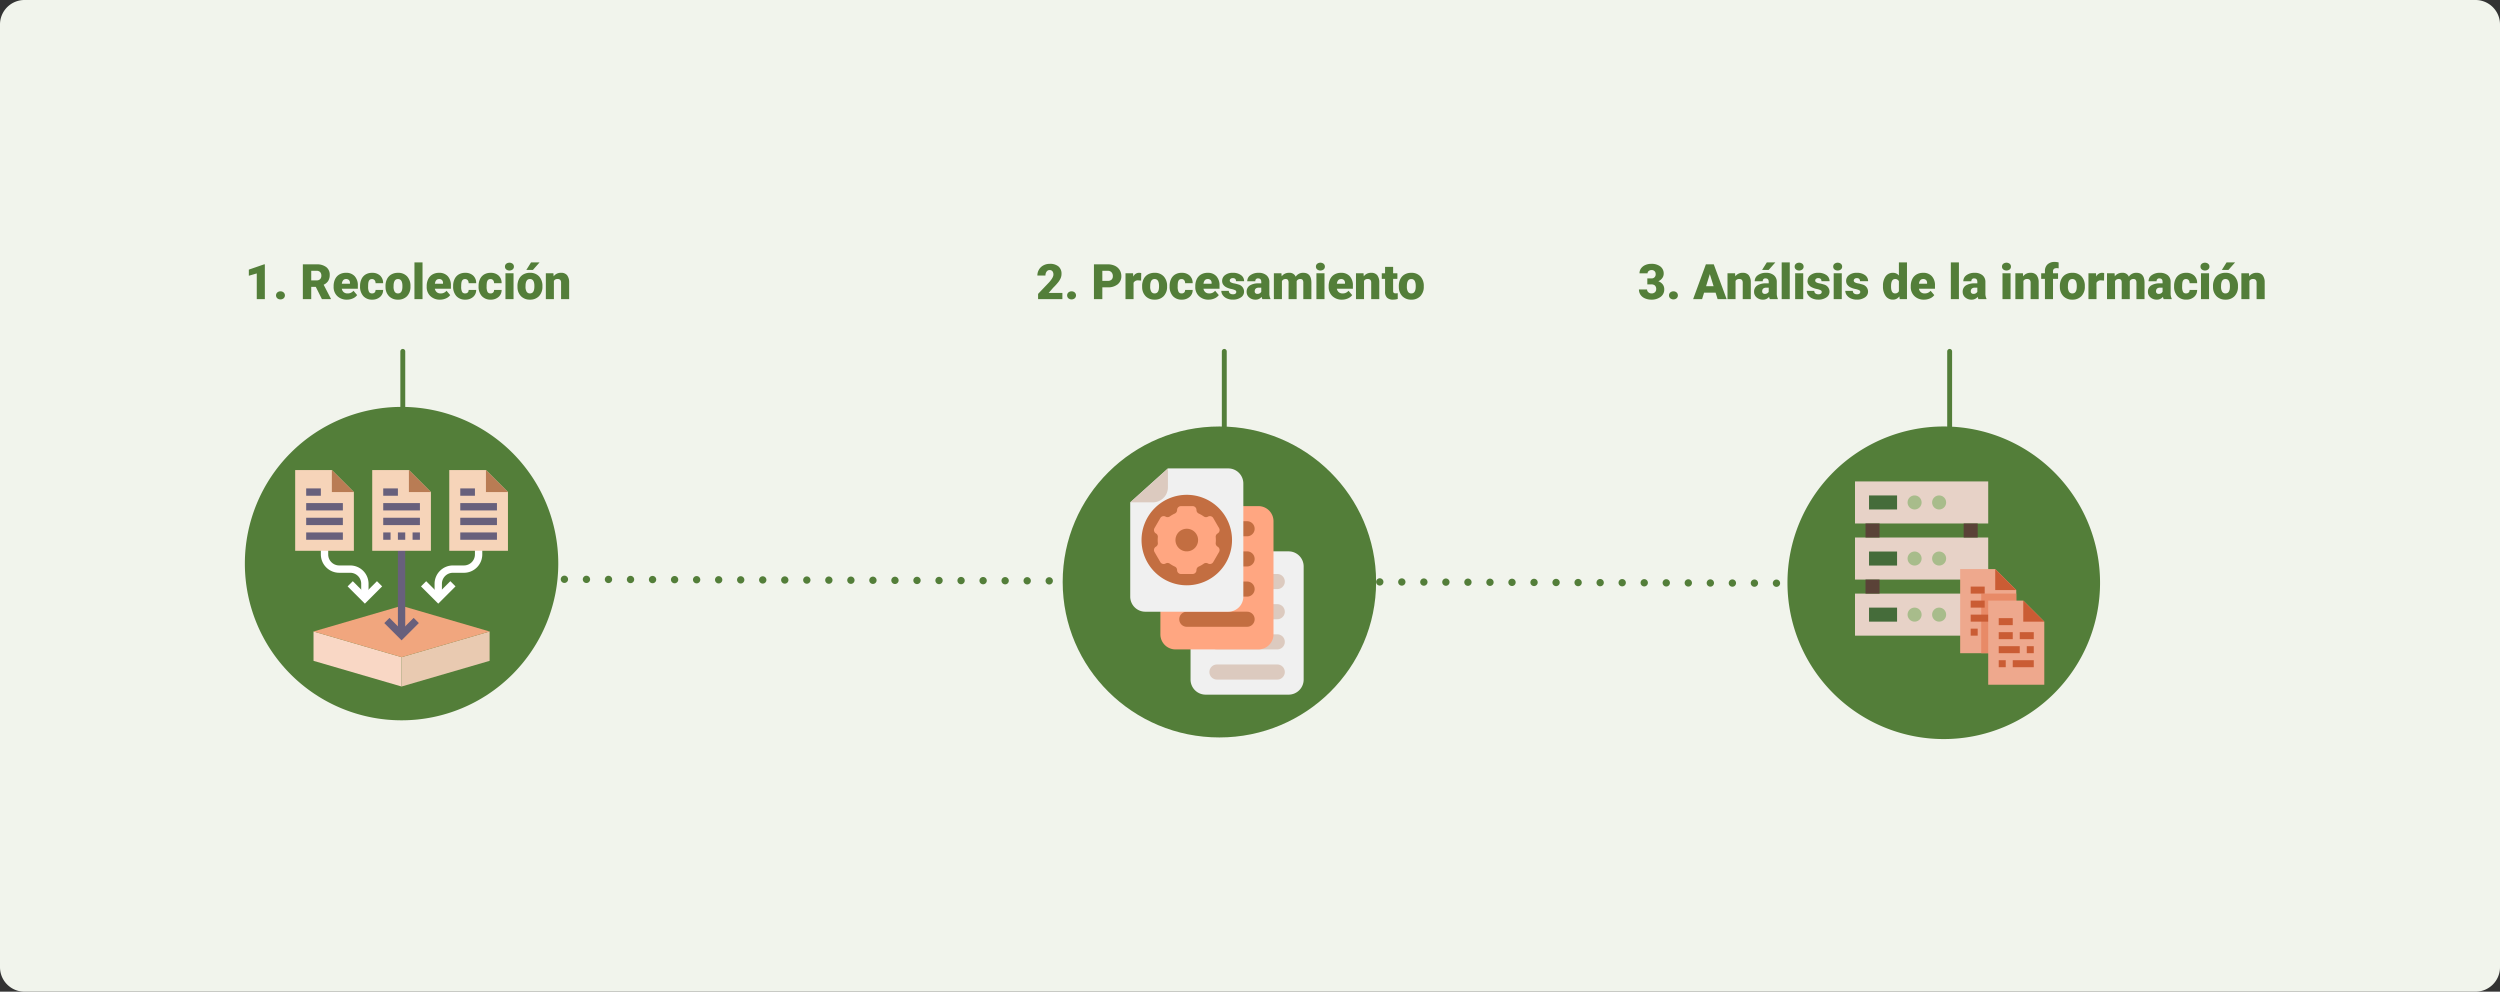 <svg xmlns="http://www.w3.org/2000/svg" xmlns:xlink="http://www.w3.org/1999/xlink" width="1021" height="405" viewBox="0 0 1021 405">
  <rect x="0" y="0" width="1021" height="405" fill="#333333" stroke="none"/>
  <defs>
    <clipPath id="clip-path">
      <rect id="Rectángulo_5298" data-name="Rectángulo 5298" width="86.9" height="88.398" fill="none"/>
    </clipPath>
    <clipPath id="clip-path-2">
      <rect id="Rectángulo_5299" data-name="Rectángulo 5299" width="70.833" height="92.391" fill="none"/>
    </clipPath>
    <clipPath id="clip-path-3">
      <rect id="Rectángulo_5322" data-name="Rectángulo 5322" width="77.306" height="83.033" fill="none"/>
    </clipPath>
  </defs>
  <g id="Grupo_78631" data-name="Grupo 78631" transform="translate(-290 -5895)">
    <path id="Trazado_160499" data-name="Trazado 160499" d="M10,0H1011a10,10,0,0,1,10,10V395a10,10,0,0,1-10,10H10A10,10,0,0,1,0,395V10A10,10,0,0,1,10,0Z" transform="translate(290 5895)" fill="#f1f4ec"/>
    <path id="Trazado_160508" data-name="Trazado 160508" d="M64,0A64,64,0,1,1,0,64,64,64,0,0,1,64,0Z" transform="translate(390 6061.175)" fill="#537e39"/>
    <path id="Trazado_160500" data-name="Trazado 160500" d="M63.83,0A63.83,63.83,0,1,1,0,63.83,63.83,63.83,0,0,1,63.83,0Z" transform="translate(1020 6069.175)" fill="#537e39"/>
    <path id="Trazado_160507" data-name="Trazado 160507" d="M8.164,21h-3.3V10.492l-3.242.947v-2.5l6.24-2.158h.3Zm6.377-3.193a1.874,1.874,0,0,1,1.3.464,1.619,1.619,0,0,1,0,2.373,2.049,2.049,0,0,1-2.6,0,1.618,1.618,0,0,1,0-2.363A1.858,1.858,0,0,1,14.541,17.807Zm14.424-1.836H27.109V21H23.682V6.781h5.6A6.246,6.246,0,0,1,33.232,7.9a3.8,3.8,0,0,1,1.426,3.17,4.616,4.616,0,0,1-.6,2.458,4.263,4.263,0,0,1-1.88,1.58l2.969,5.741V21H31.475Zm-1.855-2.637h2.168a1.946,1.946,0,0,0,1.47-.514,1.987,1.987,0,0,0,.493-1.434,2.01,2.01,0,0,0-.5-1.444,1.928,1.928,0,0,0-1.465-.524H27.109ZM41.689,21.2a5.432,5.432,0,0,1-3.936-1.45,5.008,5.008,0,0,1-1.5-3.774V15.7a6.489,6.489,0,0,1,.6-2.861A4.395,4.395,0,0,1,38.6,10.917a5.292,5.292,0,0,1,2.734-.679,4.574,4.574,0,0,1,3.516,1.382,5.43,5.43,0,0,1,1.289,3.853v1.279H39.6a2.372,2.372,0,0,0,.771,1.4,2.3,2.3,0,0,0,1.543.508,2.958,2.958,0,0,0,2.441-1.094l1.5,1.777a4.2,4.2,0,0,1-1.743,1.353A5.891,5.891,0,0,1,41.689,21.2Zm-.371-8.418q-1.445,0-1.719,1.914h3.32v-.254a1.63,1.63,0,0,0-.4-1.226A1.593,1.593,0,0,0,41.318,12.777Zm10.615,5.879a1.464,1.464,0,0,0,1.074-.376,1.379,1.379,0,0,0,.371-1.05h3.086a3.653,3.653,0,0,1-1.245,2.852A4.631,4.631,0,0,1,52.012,21.2a4.689,4.689,0,0,1-3.633-1.445,5.7,5.7,0,0,1-1.328-4v-.137a6.436,6.436,0,0,1,.591-2.827,4.3,4.3,0,0,1,1.7-1.885,5.081,5.081,0,0,1,2.637-.659,4.573,4.573,0,0,1,3.271,1.143,4.053,4.053,0,0,1,1.211,3.1H53.379a1.807,1.807,0,0,0-.4-1.26,1.382,1.382,0,0,0-1.074-.439q-1.279,0-1.494,1.631a11.507,11.507,0,0,0-.068,1.426,4.52,4.52,0,0,0,.381,2.207A1.319,1.319,0,0,0,51.934,18.656Zm5.508-3.037a6.236,6.236,0,0,1,.615-2.817,4.4,4.4,0,0,1,1.768-1.9,5.323,5.323,0,0,1,2.705-.664,4.858,4.858,0,0,1,3.74,1.47,5.64,5.64,0,0,1,1.367,4v.117a5.472,5.472,0,0,1-1.372,3.921,4.871,4.871,0,0,1-3.716,1.45,4.927,4.927,0,0,1-3.623-1.353,5.29,5.29,0,0,1-1.475-3.667Zm3.291.205a3.932,3.932,0,0,0,.459,2.148,1.529,1.529,0,0,0,1.357.684q1.758,0,1.8-2.705v-.332q0-2.842-1.816-2.842-1.65,0-1.787,2.451ZM72.559,21h-3.3V6h3.3Zm7.139.2a5.432,5.432,0,0,1-3.936-1.45,5.008,5.008,0,0,1-1.5-3.774V15.7a6.489,6.489,0,0,1,.6-2.861,4.395,4.395,0,0,1,1.753-1.919,5.292,5.292,0,0,1,2.734-.679,4.574,4.574,0,0,1,3.516,1.382,5.43,5.43,0,0,1,1.289,3.853v1.279H77.607a2.372,2.372,0,0,0,.771,1.4,2.3,2.3,0,0,0,1.543.508,2.958,2.958,0,0,0,2.441-1.094l1.5,1.777a4.2,4.2,0,0,1-1.743,1.353A5.891,5.891,0,0,1,79.7,21.2Zm-.371-8.418q-1.445,0-1.719,1.914h3.32v-.254a1.63,1.63,0,0,0-.4-1.226A1.593,1.593,0,0,0,79.326,12.777Zm10.615,5.879a1.464,1.464,0,0,0,1.074-.376,1.379,1.379,0,0,0,.371-1.05h3.086a3.653,3.653,0,0,1-1.245,2.852A4.631,4.631,0,0,1,90.02,21.2a4.689,4.689,0,0,1-3.633-1.445,5.7,5.7,0,0,1-1.328-4v-.137a6.436,6.436,0,0,1,.591-2.827,4.3,4.3,0,0,1,1.7-1.885,5.081,5.081,0,0,1,2.637-.659,4.573,4.573,0,0,1,3.271,1.143,4.053,4.053,0,0,1,1.211,3.1H91.387a1.806,1.806,0,0,0-.4-1.26,1.382,1.382,0,0,0-1.074-.439q-1.279,0-1.494,1.631a11.508,11.508,0,0,0-.068,1.426,4.52,4.52,0,0,0,.381,2.207A1.319,1.319,0,0,0,89.941,18.656Zm10.391,0a1.464,1.464,0,0,0,1.074-.376,1.379,1.379,0,0,0,.371-1.05h3.086a3.653,3.653,0,0,1-1.245,2.852A4.631,4.631,0,0,1,100.41,21.2a4.689,4.689,0,0,1-3.633-1.445,5.7,5.7,0,0,1-1.328-4v-.137a6.436,6.436,0,0,1,.591-2.827,4.3,4.3,0,0,1,1.7-1.885,5.081,5.081,0,0,1,2.637-.659,4.573,4.573,0,0,1,3.271,1.143,4.053,4.053,0,0,1,1.211,3.1h-3.086a1.806,1.806,0,0,0-.4-1.26,1.382,1.382,0,0,0-1.074-.439q-1.279,0-1.494,1.631a11.508,11.508,0,0,0-.068,1.426,4.52,4.52,0,0,0,.381,2.207A1.319,1.319,0,0,0,100.332,18.656ZM109.727,21h-3.3V10.434h3.3Zm-3.5-13.291a1.469,1.469,0,0,1,.508-1.152,2.159,2.159,0,0,1,2.637,0,1.469,1.469,0,0,1,.508,1.152,1.469,1.469,0,0,1-.508,1.152,2.159,2.159,0,0,1-2.637,0A1.469,1.469,0,0,1,106.23,7.709Zm5.107,7.91a6.236,6.236,0,0,1,.615-2.817,4.4,4.4,0,0,1,1.768-1.9,5.323,5.323,0,0,1,2.705-.664,4.858,4.858,0,0,1,3.74,1.47,5.64,5.64,0,0,1,1.367,4v.117a5.472,5.472,0,0,1-1.372,3.921,4.871,4.871,0,0,1-3.716,1.45,4.927,4.927,0,0,1-3.623-1.353,5.29,5.29,0,0,1-1.475-3.667Zm3.291.205a3.932,3.932,0,0,0,.459,2.148,1.529,1.529,0,0,0,1.357.684q1.758,0,1.8-2.705v-.332q0-2.842-1.816-2.842-1.65,0-1.787,2.451ZM116.875,6h3.477l-2.715,3.066-2.686,0Zm9.131,4.434.107,1.24a3.583,3.583,0,0,1,3.018-1.436,3.015,3.015,0,0,1,2.466.986,4.7,4.7,0,0,1,.845,2.969V21h-3.3V14.33a1.783,1.783,0,0,0-.322-1.177,1.491,1.491,0,0,0-1.172-.376,1.569,1.569,0,0,0-1.436.762V21H122.92V10.434Z" transform="translate(390 5996.175)" fill="#537e39"/>
    <path id="Trazado_160505" data-name="Trazado 160505" d="M3.877,12.514H5.43a1.614,1.614,0,0,0,1.846-1.807A1.562,1.562,0,0,0,6.836,9.56,1.666,1.666,0,0,0,5.6,9.115,1.784,1.784,0,0,0,4.458,9.5a1.162,1.162,0,0,0-.483.947H.684a3.369,3.369,0,0,1,.625-2A4.127,4.127,0,0,1,3.042,7.069a5.926,5.926,0,0,1,2.437-.493A5.823,5.823,0,0,1,9.209,7.66a3.6,3.6,0,0,1,1.357,2.979A3,3,0,0,1,10,12.372,4,4,0,0,1,8.369,13.7a3.823,3.823,0,0,1,1.777,1.245,3.279,3.279,0,0,1,.645,2.065,3.669,3.669,0,0,1-1.465,3.047A6.08,6.08,0,0,1,5.479,21.2a6.306,6.306,0,0,1-2.593-.532,4.062,4.062,0,0,1-1.812-1.475,3.834,3.834,0,0,1-.615-2.144H3.77A1.482,1.482,0,0,0,4.3,18.178a1.862,1.862,0,0,0,1.3.479,1.95,1.95,0,0,0,1.387-.483A1.616,1.616,0,0,0,7.5,16.938a1.889,1.889,0,0,0-.537-1.523,2.245,2.245,0,0,0-1.484-.449h-1.6Zm10.664,5.293a1.874,1.874,0,0,1,1.3.464,1.619,1.619,0,0,1,0,2.373,2.049,2.049,0,0,1-2.6,0,1.618,1.618,0,0,1,0-2.363A1.858,1.858,0,0,1,14.541,17.807Zm17.217.537h-4.7L26.24,21H22.578L27.793,6.781h3.223L36.27,21H32.588ZM27.881,15.7h3.057L29.4,10.766Zm11.826-5.264.107,1.24a3.583,3.583,0,0,1,3.018-1.436,3.015,3.015,0,0,1,2.466.986,4.7,4.7,0,0,1,.845,2.969V21h-3.3V14.33a1.783,1.783,0,0,0-.322-1.177,1.491,1.491,0,0,0-1.172-.376,1.569,1.569,0,0,0-1.436.762V21H36.621V10.434ZM53.916,21a3.716,3.716,0,0,1-.312-.947A3.06,3.06,0,0,1,51.064,21.2a3.749,3.749,0,0,1-2.539-.9,2.875,2.875,0,0,1-1.045-2.271,2.955,2.955,0,0,1,1.27-2.6,6.468,6.468,0,0,1,3.691-.879h1.016v-.559q0-1.462-1.26-1.462a1.03,1.03,0,0,0-1.172,1.158H47.734a2.95,2.95,0,0,1,1.3-2.487,5.479,5.479,0,0,1,3.325-.956,4.8,4.8,0,0,1,3.193.986,3.429,3.429,0,0,1,1.2,2.705v4.678a4.79,4.79,0,0,0,.449,2.227V21Zm-2.061-2.148a1.836,1.836,0,0,0,1.021-.264,1.653,1.653,0,0,0,.581-.6V16.3H52.5q-1.719,0-1.719,1.543a.942.942,0,0,0,.3.728A1.1,1.1,0,0,0,51.855,18.852ZM52.676,6h3.477L53.438,9.066l-2.686,0Zm9.375,15h-3.3V6h3.3Zm5.5,0h-3.3V10.434h3.3Zm-3.5-13.291a1.469,1.469,0,0,1,.508-1.152,2.159,2.159,0,0,1,2.637,0,1.469,1.469,0,0,1,.508,1.152A1.469,1.469,0,0,1,67.2,8.861a2.159,2.159,0,0,1-2.637,0A1.469,1.469,0,0,1,64.053,7.709ZM75.107,18.031a.76.76,0,0,0-.439-.674A6.684,6.684,0,0,0,73,16.83a7.615,7.615,0,0,1-2.031-.718,3.4,3.4,0,0,1-1.221-1.079,2.577,2.577,0,0,1-.42-1.455,2.92,2.92,0,0,1,1.2-2.4,4.948,4.948,0,0,1,3.145-.942,5.482,5.482,0,0,1,3.359.947,2.962,2.962,0,0,1,1.27,2.49H75q0-1.27-1.338-1.27a1.326,1.326,0,0,0-.869.288.892.892,0,0,0-.352.718.819.819,0,0,0,.43.713,4.06,4.06,0,0,0,1.372.449,11.857,11.857,0,0,1,1.655.42,3.007,3.007,0,0,1,2.383,2.939A2.767,2.767,0,0,1,77,20.287a5.631,5.631,0,0,1-3.325.908,5.747,5.747,0,0,1-2.422-.488,4.05,4.05,0,0,1-1.66-1.328,3.007,3.007,0,0,1-.6-1.768H72.07a1.272,1.272,0,0,0,.488,1.069,2.009,2.009,0,0,0,1.2.337,1.58,1.58,0,0,0,1.011-.273A.875.875,0,0,0,75.107,18.031ZM83.291,21h-3.3V10.434h3.3Zm-3.5-13.291A1.469,1.469,0,0,1,80.3,6.557a2.159,2.159,0,0,1,2.637,0,1.469,1.469,0,0,1,.508,1.152,1.469,1.469,0,0,1-.508,1.152,2.159,2.159,0,0,1-2.637,0A1.469,1.469,0,0,1,79.795,7.709ZM90.85,18.031a.76.76,0,0,0-.439-.674,6.684,6.684,0,0,0-1.67-.527,7.615,7.615,0,0,1-2.031-.718,3.4,3.4,0,0,1-1.221-1.079,2.577,2.577,0,0,1-.42-1.455,2.92,2.92,0,0,1,1.2-2.4,4.948,4.948,0,0,1,3.145-.942,5.482,5.482,0,0,1,3.359.947,2.962,2.962,0,0,1,1.27,2.49h-3.3q0-1.27-1.338-1.27a1.326,1.326,0,0,0-.869.288.892.892,0,0,0-.352.718.819.819,0,0,0,.43.713,4.06,4.06,0,0,0,1.372.449,11.857,11.857,0,0,1,1.655.42,3.007,3.007,0,0,1,2.383,2.939,2.767,2.767,0,0,1-1.284,2.354,5.631,5.631,0,0,1-3.325.908,5.747,5.747,0,0,1-2.422-.488,4.05,4.05,0,0,1-1.66-1.328,3.007,3.007,0,0,1-.6-1.768h3.076a1.272,1.272,0,0,0,.488,1.069,2.009,2.009,0,0,0,1.2.337,1.58,1.58,0,0,0,1.011-.273A.875.875,0,0,0,90.85,18.031Zm9.277-2.393a6.455,6.455,0,0,1,1.084-3.955,3.568,3.568,0,0,1,3.027-1.445,3.035,3.035,0,0,1,2.383,1.113V6h3.3V21h-2.959l-.166-1.133a3.116,3.116,0,0,1-2.578,1.328,3.562,3.562,0,0,1-2.988-1.445A6.659,6.659,0,0,1,100.127,15.639Zm3.291.205q0,2.813,1.641,2.813a1.62,1.62,0,0,0,1.563-.918V13.715a1.576,1.576,0,0,0-1.543-.937q-1.523,0-1.65,2.461ZM116.9,21.2a5.432,5.432,0,0,1-3.936-1.45,5.008,5.008,0,0,1-1.5-3.774V15.7a6.489,6.489,0,0,1,.6-2.861,4.395,4.395,0,0,1,1.753-1.919,5.292,5.292,0,0,1,2.734-.679,4.574,4.574,0,0,1,3.516,1.382,5.43,5.43,0,0,1,1.289,3.853v1.279h-6.543a2.372,2.372,0,0,0,.771,1.4,2.3,2.3,0,0,0,1.543.508,2.958,2.958,0,0,0,2.441-1.094l1.5,1.777a4.2,4.2,0,0,1-1.743,1.353A5.891,5.891,0,0,1,116.9,21.2Zm-.371-8.418q-1.445,0-1.719,1.914h3.32v-.254a1.63,1.63,0,0,0-.4-1.226A1.593,1.593,0,0,0,116.533,12.777ZM131.133,21h-3.3V6h3.3Zm7.979,0a3.716,3.716,0,0,1-.312-.947A3.06,3.06,0,0,1,136.26,21.2a3.749,3.749,0,0,1-2.539-.9,2.875,2.875,0,0,1-1.045-2.271,2.955,2.955,0,0,1,1.27-2.6,6.468,6.468,0,0,1,3.691-.879h1.016v-.559q0-1.462-1.26-1.462a1.03,1.03,0,0,0-1.172,1.158H132.93a2.95,2.95,0,0,1,1.3-2.487,5.479,5.479,0,0,1,3.325-.956,4.8,4.8,0,0,1,3.193.986,3.429,3.429,0,0,1,1.2,2.705v4.678a4.79,4.79,0,0,0,.449,2.227V21Zm-2.061-2.148a1.836,1.836,0,0,0,1.021-.264,1.653,1.653,0,0,0,.581-.6V16.3H137.7q-1.719,0-1.719,1.543a.942.942,0,0,0,.3.728A1.1,1.1,0,0,0,137.051,18.852ZM152.227,21h-3.3V10.434h3.3Zm-3.5-13.291a1.469,1.469,0,0,1,.508-1.152,2.159,2.159,0,0,1,2.637,0,1.469,1.469,0,0,1,.508,1.152,1.469,1.469,0,0,1-.508,1.152,2.159,2.159,0,0,1-2.637,0A1.469,1.469,0,0,1,148.73,7.709Zm8.545,2.725.107,1.24a3.583,3.583,0,0,1,3.018-1.436,3.015,3.015,0,0,1,2.466.986,4.7,4.7,0,0,1,.845,2.969V21h-3.3V14.33a1.783,1.783,0,0,0-.322-1.177,1.491,1.491,0,0,0-1.172-.376,1.569,1.569,0,0,0-1.436.762V21h-3.291V10.434ZM166.26,21V12.719h-1.533V10.434h1.533v-.84a3.651,3.651,0,0,1,1.064-2.8,4.206,4.206,0,0,1,2.988-1A6.544,6.544,0,0,1,171.855,6l.01,2.422a3.007,3.007,0,0,0-.811-.088q-1.494,0-1.494,1.289v.811h2.061v2.285h-2.061V21Zm6.1-5.381a6.236,6.236,0,0,1,.615-2.817,4.4,4.4,0,0,1,1.768-1.9,5.323,5.323,0,0,1,2.705-.664,4.858,4.858,0,0,1,3.74,1.47,5.64,5.64,0,0,1,1.367,4v.117a5.472,5.472,0,0,1-1.372,3.921,4.871,4.871,0,0,1-3.716,1.45,4.927,4.927,0,0,1-3.623-1.353,5.29,5.29,0,0,1-1.475-3.667Zm3.291.205a3.932,3.932,0,0,0,.459,2.148,1.529,1.529,0,0,0,1.357.684q1.758,0,1.8-2.705v-.332q0-2.842-1.816-2.842-1.65,0-1.787,2.451ZM190.4,13.412l-1.084-.078a1.947,1.947,0,0,0-1.992.977V21h-3.291V10.434h3.086l.107,1.357a2.548,2.548,0,0,1,2.314-1.553,3.209,3.209,0,0,1,.918.117Zm4.3-2.979.107,1.24a3.633,3.633,0,0,1,3.018-1.436,2.675,2.675,0,0,1,2.705,1.592,3.516,3.516,0,0,1,3.105-1.592q3.213,0,3.3,3.887V21h-3.3V14.33a2.014,2.014,0,0,0-.273-1.182,1.164,1.164,0,0,0-1-.371,1.559,1.559,0,0,0-1.455.869l.01.137V21h-3.3V14.35a2.117,2.117,0,0,0-.264-1.2,1.161,1.161,0,0,0-1.006-.371,1.578,1.578,0,0,0-1.445.869V21h-3.291V10.434ZM214.766,21a3.716,3.716,0,0,1-.312-.947,3.06,3.06,0,0,1-2.539,1.143,3.749,3.749,0,0,1-2.539-.9,2.875,2.875,0,0,1-1.045-2.271,2.955,2.955,0,0,1,1.27-2.6,6.468,6.468,0,0,1,3.691-.879h1.016v-.559q0-1.462-1.26-1.462a1.03,1.03,0,0,0-1.172,1.158h-3.291a2.95,2.95,0,0,1,1.3-2.487,5.479,5.479,0,0,1,3.325-.956,4.8,4.8,0,0,1,3.193.986,3.429,3.429,0,0,1,1.2,2.705v4.678a4.79,4.79,0,0,0,.449,2.227V21Zm-2.061-2.148a1.836,1.836,0,0,0,1.021-.264,1.653,1.653,0,0,0,.581-.6V16.3h-.957q-1.719,0-1.719,1.543a.942.942,0,0,0,.3.728A1.1,1.1,0,0,0,212.705,18.852Zm11.191-.2a1.464,1.464,0,0,0,1.074-.376,1.379,1.379,0,0,0,.371-1.05h3.086a3.653,3.653,0,0,1-1.245,2.852,4.631,4.631,0,0,1-3.208,1.113,4.689,4.689,0,0,1-3.633-1.445,5.7,5.7,0,0,1-1.328-4v-.137a6.436,6.436,0,0,1,.591-2.827,4.3,4.3,0,0,1,1.7-1.885,5.081,5.081,0,0,1,2.637-.659,4.573,4.573,0,0,1,3.271,1.143,4.053,4.053,0,0,1,1.211,3.1h-3.086a1.807,1.807,0,0,0-.4-1.26,1.382,1.382,0,0,0-1.074-.439q-1.279,0-1.494,1.631a11.507,11.507,0,0,0-.068,1.426,4.52,4.52,0,0,0,.381,2.207A1.319,1.319,0,0,0,223.9,18.656ZM233.291,21h-3.3V10.434h3.3Zm-3.5-13.291a1.469,1.469,0,0,1,.508-1.152,2.159,2.159,0,0,1,2.637,0,1.469,1.469,0,0,1,.508,1.152,1.469,1.469,0,0,1-.508,1.152,2.159,2.159,0,0,1-2.637,0A1.469,1.469,0,0,1,229.795,7.709Zm5.107,7.91a6.236,6.236,0,0,1,.615-2.817,4.4,4.4,0,0,1,1.768-1.9,5.323,5.323,0,0,1,2.705-.664,4.858,4.858,0,0,1,3.74,1.47,5.64,5.64,0,0,1,1.367,4v.117a5.472,5.472,0,0,1-1.372,3.921,4.871,4.871,0,0,1-3.716,1.45,4.927,4.927,0,0,1-3.623-1.353,5.29,5.29,0,0,1-1.475-3.667Zm3.291.205a3.932,3.932,0,0,0,.459,2.148,1.529,1.529,0,0,0,1.357.684q1.758,0,1.8-2.705v-.332q0-2.842-1.816-2.842-1.65,0-1.787,2.451ZM240.439,6h3.477L241.2,9.066l-2.686,0Zm9.131,4.434.107,1.24a3.583,3.583,0,0,1,3.018-1.436,3.015,3.015,0,0,1,2.466.986,4.7,4.7,0,0,1,.845,2.969V21h-3.3V14.33a1.783,1.783,0,0,0-.322-1.177,1.491,1.491,0,0,0-1.172-.376,1.569,1.569,0,0,0-1.436.762V21h-3.291V10.434Z" transform="translate(958.889 5996.175)" fill="#537e39"/>
    <path id="Trazado_160506" data-name="Trazado 160506" d="M18.875,21H8.953V18.852l4.57-4.8q1.689-1.924,1.689-3.057a2.126,2.126,0,0,0-.4-1.4,1.43,1.43,0,0,0-1.162-.479,1.447,1.447,0,0,0-1.221.64,2.629,2.629,0,0,0-.469,1.6H8.66a4.67,4.67,0,0,1,.654-2.417A4.588,4.588,0,0,1,11.131,7.2a5.4,5.4,0,0,1,2.6-.625,5.308,5.308,0,0,1,3.55,1.064A3.8,3.8,0,0,1,18.523,10.7a4.439,4.439,0,0,1-.312,1.636A7.173,7.173,0,0,1,17.239,14a24.476,24.476,0,0,1-2.124,2.339l-1.836,2.119h5.6Zm3.75-3.193a1.874,1.874,0,0,1,1.3.464,1.619,1.619,0,0,1,0,2.373,2.049,2.049,0,0,1-2.6,0,1.618,1.618,0,0,1,0-2.363A1.858,1.858,0,0,1,22.625,17.807Zm12.568-1.631V21H31.766V6.781h5.674a6.608,6.608,0,0,1,2.886.6,4.526,4.526,0,0,1,1.943,1.709,4.667,4.667,0,0,1,.688,2.515,4.114,4.114,0,0,1-1.489,3.325,6.179,6.179,0,0,1-4.087,1.245Zm0-2.646h2.246a2.118,2.118,0,0,0,1.519-.5,1.85,1.85,0,0,0,.522-1.406,2.287,2.287,0,0,0-.537-1.592,1.9,1.9,0,0,0-1.465-.605H35.193Zm15.83-.117-1.084-.078a1.947,1.947,0,0,0-1.992.977V21H44.656V10.434h3.086l.107,1.357a2.548,2.548,0,0,1,2.314-1.553,3.209,3.209,0,0,1,.918.117Zm.42,2.207a6.236,6.236,0,0,1,.615-2.817,4.4,4.4,0,0,1,1.768-1.9,5.323,5.323,0,0,1,2.705-.664,4.858,4.858,0,0,1,3.74,1.47,5.64,5.64,0,0,1,1.367,4v.117a5.472,5.472,0,0,1-1.372,3.921,4.871,4.871,0,0,1-3.716,1.45,4.927,4.927,0,0,1-3.623-1.353,5.29,5.29,0,0,1-1.475-3.667Zm3.291.205a3.932,3.932,0,0,0,.459,2.148,1.529,1.529,0,0,0,1.357.684q1.758,0,1.8-2.705v-.332q0-2.842-1.816-2.842-1.65,0-1.787,2.451Zm12.822,2.832a1.464,1.464,0,0,0,1.074-.376A1.379,1.379,0,0,0,69,17.23h3.086a3.653,3.653,0,0,1-1.245,2.852A4.631,4.631,0,0,1,67.635,21.2,4.689,4.689,0,0,1,64,19.75a5.7,5.7,0,0,1-1.328-4v-.137a6.436,6.436,0,0,1,.591-2.827,4.3,4.3,0,0,1,1.7-1.885,5.081,5.081,0,0,1,2.637-.659,4.573,4.573,0,0,1,3.271,1.143,4.053,4.053,0,0,1,1.211,3.1H69a1.806,1.806,0,0,0-.4-1.26,1.382,1.382,0,0,0-1.074-.439q-1.279,0-1.494,1.631a11.508,11.508,0,0,0-.068,1.426,4.52,4.52,0,0,0,.381,2.207A1.319,1.319,0,0,0,67.557,18.656ZM78.592,21.2a5.432,5.432,0,0,1-3.936-1.45,5.008,5.008,0,0,1-1.5-3.774V15.7a6.489,6.489,0,0,1,.6-2.861,4.395,4.395,0,0,1,1.753-1.919,5.292,5.292,0,0,1,2.734-.679,4.574,4.574,0,0,1,3.516,1.382,5.43,5.43,0,0,1,1.289,3.853v1.279H76.5a2.372,2.372,0,0,0,.771,1.4,2.3,2.3,0,0,0,1.543.508,2.958,2.958,0,0,0,2.441-1.094l1.5,1.777a4.2,4.2,0,0,1-1.743,1.353A5.891,5.891,0,0,1,78.592,21.2Zm-.371-8.418q-1.445,0-1.719,1.914h3.32v-.254a1.63,1.63,0,0,0-.4-1.226A1.593,1.593,0,0,0,78.221,12.777ZM89.9,18.031a.76.76,0,0,0-.439-.674,6.684,6.684,0,0,0-1.67-.527,7.615,7.615,0,0,1-2.031-.718,3.4,3.4,0,0,1-1.221-1.079,2.577,2.577,0,0,1-.42-1.455,2.92,2.92,0,0,1,1.2-2.4,4.948,4.948,0,0,1,3.145-.942,5.482,5.482,0,0,1,3.359.947,2.962,2.962,0,0,1,1.27,2.49h-3.3q0-1.27-1.338-1.27a1.326,1.326,0,0,0-.869.288.892.892,0,0,0-.352.718.819.819,0,0,0,.43.713,4.06,4.06,0,0,0,1.372.449,11.857,11.857,0,0,1,1.655.42,3.007,3.007,0,0,1,2.383,2.939,2.767,2.767,0,0,1-1.284,2.354,5.631,5.631,0,0,1-3.325.908,5.747,5.747,0,0,1-2.422-.488,4.05,4.05,0,0,1-1.66-1.328,3.007,3.007,0,0,1-.6-1.768h3.076a1.272,1.272,0,0,0,.488,1.069,2.009,2.009,0,0,0,1.2.337,1.58,1.58,0,0,0,1.011-.273A.875.875,0,0,0,89.9,18.031ZM100.564,21a3.716,3.716,0,0,1-.312-.947A3.06,3.06,0,0,1,97.713,21.2a3.749,3.749,0,0,1-2.539-.9,2.875,2.875,0,0,1-1.045-2.271,2.955,2.955,0,0,1,1.27-2.6,6.468,6.468,0,0,1,3.691-.879h1.016v-.559q0-1.462-1.26-1.462a1.03,1.03,0,0,0-1.172,1.158H94.383a2.95,2.95,0,0,1,1.3-2.487,5.479,5.479,0,0,1,3.325-.956,4.8,4.8,0,0,1,3.193.986,3.429,3.429,0,0,1,1.2,2.705v4.678a4.79,4.79,0,0,0,.449,2.227V21ZM98.5,18.852a1.836,1.836,0,0,0,1.021-.264,1.653,1.653,0,0,0,.581-.6V16.3h-.957q-1.719,0-1.719,1.543a.942.942,0,0,0,.3.728A1.1,1.1,0,0,0,98.5,18.852Zm9.834-8.418.107,1.24a3.633,3.633,0,0,1,3.018-1.436,2.675,2.675,0,0,1,2.705,1.592,3.517,3.517,0,0,1,3.105-1.592q3.213,0,3.3,3.887V21h-3.3V14.33A2.014,2.014,0,0,0,117,13.148a1.164,1.164,0,0,0-1-.371,1.559,1.559,0,0,0-1.455.869l.01.137V21h-3.3V14.35a2.117,2.117,0,0,0-.264-1.2,1.161,1.161,0,0,0-1.006-.371,1.578,1.578,0,0,0-1.445.869V21h-3.291V10.434ZM125.926,21h-3.3V10.434h3.3Zm-3.5-13.291a1.469,1.469,0,0,1,.508-1.152,2.159,2.159,0,0,1,2.637,0,1.469,1.469,0,0,1,.508,1.152,1.469,1.469,0,0,1-.508,1.152,2.159,2.159,0,0,1-2.637,0A1.469,1.469,0,0,1,122.43,7.709ZM133.064,21.2a5.432,5.432,0,0,1-3.936-1.45,5.008,5.008,0,0,1-1.5-3.774V15.7a6.489,6.489,0,0,1,.6-2.861,4.395,4.395,0,0,1,1.753-1.919,5.292,5.292,0,0,1,2.734-.679,4.574,4.574,0,0,1,3.516,1.382,5.43,5.43,0,0,1,1.289,3.853v1.279h-6.543a2.372,2.372,0,0,0,.771,1.4,2.3,2.3,0,0,0,1.543.508,2.958,2.958,0,0,0,2.441-1.094l1.5,1.777a4.2,4.2,0,0,1-1.743,1.353A5.891,5.891,0,0,1,133.064,21.2Zm-.371-8.418q-1.445,0-1.719,1.914h3.32v-.254a1.63,1.63,0,0,0-.4-1.226A1.593,1.593,0,0,0,132.693,12.777Zm9.17-2.344.107,1.24a3.583,3.583,0,0,1,3.018-1.436,3.015,3.015,0,0,1,2.466.986,4.7,4.7,0,0,1,.845,2.969V21H145V14.33a1.783,1.783,0,0,0-.322-1.177,1.491,1.491,0,0,0-1.172-.376,1.569,1.569,0,0,0-1.436.762V21h-3.291V10.434Zm12.09-2.627v2.627h1.738v2.285h-1.738v4.834a1.234,1.234,0,0,0,.215.83,1.152,1.152,0,0,0,.85.234,4.828,4.828,0,0,0,.82-.059v2.354a6.074,6.074,0,0,1-1.855.283,3.448,3.448,0,0,1-2.51-.8,3.282,3.282,0,0,1-.811-2.432V12.719h-1.348V10.434h1.348V7.807Zm2.324,7.813a6.236,6.236,0,0,1,.615-2.817,4.4,4.4,0,0,1,1.768-1.9,5.323,5.323,0,0,1,2.705-.664,4.858,4.858,0,0,1,3.74,1.47,5.64,5.64,0,0,1,1.367,4v.117a5.472,5.472,0,0,1-1.372,3.921,4.871,4.871,0,0,1-3.716,1.45,4.927,4.927,0,0,1-3.623-1.353,5.29,5.29,0,0,1-1.475-3.667Zm3.291.205a3.932,3.932,0,0,0,.459,2.148,1.529,1.529,0,0,0,1.357.684q1.758,0,1.8-2.705v-.332q0-2.842-1.816-2.842-1.65,0-1.787,2.451Z" transform="translate(705 5996.175)" fill="#537e39"/>
    <path id="Trazado_160509" data-name="Trazado 160509" d="M0,31V0" transform="translate(454.5 6038.5)" fill="none" stroke="#537e39" stroke-linecap="round" stroke-width="2"/>
    <path id="Trazado_160504" data-name="Trazado 160504" d="M0,31V0" transform="translate(790 6038.5)" fill="none" stroke="#537e39" stroke-linecap="round" stroke-width="2"/>
    <path id="Trazado_160502" data-name="Trazado 160502" d="M0,31V0" transform="translate(1086.236 6038.5)" fill="none" stroke="#537e39" stroke-linecap="round" stroke-width="2"/>
    <path id="Trazado_160501" data-name="Trazado 160501" d="M619,2,0,0" transform="translate(495.5 6131.5)" fill="none" stroke="#537e39" stroke-linecap="round" stroke-width="3" stroke-dasharray="0 9"/>
    <path id="Trazado_160503" data-name="Trazado 160503" d="M64,0c35.346,0,64,28.43,64,63.5S99.346,127,64,127,0,98.57,0,63.5,28.654,0,64,0Z" transform="translate(724 6069.175)" fill="#537e39"/>
    <g id="Grupo_60983" data-name="Grupo 60983" transform="translate(410.55 6086.976)">
      <path id="Trazado_104182" data-name="Trazado 104182" d="M9.387,94.59l35.959,10.488V93.092L9.387,82.6Z" transform="translate(-1.895 -16.68)" fill="#f9d7c5"/>
      <path id="Trazado_104183" data-name="Trazado 104183" d="M54.444,93.091v11.986L90.4,94.589V82.6Z" transform="translate(-10.994 -16.68)" fill="#e9cab1"/>
      <path id="Trazado_104184" data-name="Trazado 104184" d="M45.345,69.462,81.3,79.95,45.345,90.438,9.387,79.95Z" transform="translate(-1.895 -14.026)" fill="#f1a67e"/>
      <rect id="Rectángulo_5283" data-name="Rectángulo 5283" width="2.997" height="37.457" transform="translate(41.952 29.965)" fill="#68607c"/>
      <path id="Trazado_104185" data-name="Trazado 104185" d="M52.659,84.815l-7.053-7.053,2.119-2.118,4.934,4.934,4.934-4.934,2.119,2.118Z" transform="translate(-9.209 -15.275)" fill="#68607c"/>
      <path id="Trazado_104186" data-name="Trazado 104186" d="M71.433,66.042,64.38,58.989,66.5,56.871,71.433,61.8l4.934-4.934,2.119,2.118Z" transform="translate(-13 -11.484)" fill="#fff"/>
      <g id="Grupo_60982" data-name="Grupo 60982" transform="translate(0 0)">
        <g id="Grupo_60981" data-name="Grupo 60981" clip-path="url(#clip-path)">
          <path id="Trazado_104187" data-name="Trazado 104187" d="M74.336,60.021h-3V54.028a7.5,7.5,0,0,1,7.492-7.492h4.495a4.5,4.5,0,0,0,4.495-4.495V37.547h3v4.495a7.5,7.5,0,0,1-7.492,7.491H78.831a4.5,4.5,0,0,0-4.495,4.5Z" transform="translate(-14.405 -7.582)" fill="#fff"/>
          <path id="Trazado_104188" data-name="Trazado 104188" d="M33.885,66.042l-7.053-7.053,2.119-2.118L33.885,61.8l4.934-4.934,2.119,2.118Z" transform="translate(-5.418 -11.484)" fill="#fff"/>
          <path id="Trazado_104189" data-name="Trazado 104189" d="M32.619,60.021h-3V54.028a4.5,4.5,0,0,0-4.495-4.5H20.633a7.5,7.5,0,0,1-7.492-7.491V37.547h3v4.495a4.5,4.5,0,0,0,4.495,4.495h4.495a7.5,7.5,0,0,1,7.492,7.492Z" transform="translate(-2.654 -7.582)" fill="#fff"/>
          <path id="Trazado_104190" data-name="Trazado 104190" d="M78.849,32.962V0H93.832l8.99,8.99V32.962Z" transform="translate(-15.922 0)" fill="#f6d4b9"/>
          <path id="Trazado_104191" data-name="Trazado 104191" d="M106.613,8.989h-8.99V0Z" transform="translate(-19.713 0)" fill="#b97c54"/>
          <path id="Trazado_104192" data-name="Trazado 104192" d="M39.425,32.962V0H54.408l8.99,8.99V32.962Z" transform="translate(-7.961 0)" fill="#f6d4b9"/>
          <path id="Trazado_104193" data-name="Trazado 104193" d="M0,32.962V0H14.983l8.99,8.99V32.962Z" transform="translate(0 0)" fill="#f6d4b9"/>
          <path id="Trazado_104194" data-name="Trazado 104194" d="M67.188,8.989H58.2V0Z" transform="translate(-11.752 0)" fill="#b97c54"/>
          <path id="Trazado_104195" data-name="Trazado 104195" d="M27.763,8.989h-8.99V0Z" transform="translate(-3.791 0)" fill="#b97c54"/>
          <rect id="Rectángulo_5284" data-name="Rectángulo 5284" width="14.983" height="2.997" transform="translate(35.959 13.484)" fill="#68607c"/>
          <rect id="Rectángulo_5285" data-name="Rectángulo 5285" width="14.983" height="2.997" transform="translate(35.959 19.477)" fill="#68607c"/>
          <rect id="Rectángulo_5286" data-name="Rectángulo 5286" width="5.993" height="2.997" transform="translate(35.959 7.491)" fill="#68607c"/>
          <rect id="Rectángulo_5287" data-name="Rectángulo 5287" width="14.983" height="2.997" transform="translate(4.495 13.484)" fill="#68607c"/>
          <rect id="Rectángulo_5288" data-name="Rectángulo 5288" width="14.983" height="2.997" transform="translate(4.495 19.477)" fill="#68607c"/>
          <rect id="Rectángulo_5289" data-name="Rectángulo 5289" width="14.983" height="2.997" transform="translate(4.495 25.471)" fill="#68607c"/>
          <rect id="Rectángulo_5290" data-name="Rectángulo 5290" width="5.993" height="2.997" transform="translate(4.495 7.491)" fill="#68607c"/>
          <rect id="Rectángulo_5291" data-name="Rectángulo 5291" width="14.983" height="2.997" transform="translate(67.422 13.484)" fill="#68607c"/>
          <rect id="Rectángulo_5292" data-name="Rectángulo 5292" width="14.983" height="2.997" transform="translate(67.422 19.477)" fill="#68607c"/>
          <rect id="Rectángulo_5293" data-name="Rectángulo 5293" width="14.983" height="2.997" transform="translate(67.422 25.471)" fill="#68607c"/>
          <rect id="Rectángulo_5294" data-name="Rectángulo 5294" width="5.993" height="2.997" transform="translate(67.422 7.491)" fill="#68607c"/>
          <rect id="Rectángulo_5295" data-name="Rectángulo 5295" width="2.997" height="2.997" transform="translate(35.959 25.471)" fill="#68607c"/>
          <rect id="Rectángulo_5296" data-name="Rectángulo 5296" width="2.997" height="2.997" transform="translate(41.952 25.471)" fill="#68607c"/>
          <rect id="Rectángulo_5297" data-name="Rectángulo 5297" width="2.997" height="2.997" transform="translate(47.945 25.471)" fill="#68607c"/>
        </g>
      </g>
    </g>
    <g id="Grupo_60985" data-name="Grupo 60985" transform="translate(751.583 6086.304)">
      <g id="Grupo_60984" data-name="Grupo 60984" clip-path="url(#clip-path-2)">
        <path id="Trazado_104196" data-name="Trazado 104196" d="M39.874,104.872H73.75a6.16,6.16,0,0,0,6.16-6.16v-46.2a6.16,6.16,0,0,0-6.16-6.16H49.113l-15.4,13.859v38.5a6.16,6.16,0,0,0,6.16,6.16" transform="translate(-9.077 -12.48)" fill="#f0f0f0"/>
        <path id="Trazado_104197" data-name="Trazado 104197" d="M76.506,65.16H64.187a3.08,3.08,0,1,1,0-6.16H76.506a3.08,3.08,0,0,1,0,6.16" transform="translate(-16.451 -15.884)" fill="#dccabf"/>
        <path id="Trazado_104198" data-name="Trazado 104198" d="M71.968,82.017H47.33a3.08,3.08,0,1,1,0-6.16H71.968a3.08,3.08,0,0,1,0,6.16" transform="translate(-11.913 -20.422)" fill="#dccabf"/>
        <path id="Trazado_104199" data-name="Trazado 104199" d="M71.968,98.874H47.33a3.08,3.08,0,1,1,0-6.16H71.968a3.08,3.08,0,0,1,0,6.16" transform="translate(-11.913 -24.961)" fill="#dccabf"/>
        <path id="Trazado_104200" data-name="Trazado 104200" d="M71.968,115.731H47.33a3.08,3.08,0,1,1,0-6.16H71.968a3.08,3.08,0,0,1,0,6.16" transform="translate(-11.913 -29.499)" fill="#dccabf"/>
        <path id="Trazado_104201" data-name="Trazado 104201" d="M23.017,79.586H56.893a6.16,6.16,0,0,0,6.16-6.16v-46.2a6.16,6.16,0,0,0-6.16-6.16H32.256L16.857,34.93v38.5a6.16,6.16,0,0,0,6.16,6.16" transform="translate(-4.538 -5.673)" fill="#ffa681"/>
        <path id="Trazado_104202" data-name="Trazado 104202" d="M59.649,35.659H47.33a3.079,3.079,0,1,1,0-6.159H59.649a3.079,3.079,0,0,1,0,6.159" transform="translate(-11.913 -7.942)" fill="#c36e41"/>
        <path id="Trazado_104203" data-name="Trazado 104203" d="M55.111,52.517H30.473a3.08,3.08,0,1,1,0-6.16H55.111a3.08,3.08,0,0,1,0,6.16" transform="translate(-7.375 -12.48)" fill="#c36e41"/>
        <path id="Trazado_104204" data-name="Trazado 104204" d="M55.111,69.374H30.473a3.08,3.08,0,1,1,0-6.16H55.111a3.08,3.08,0,0,1,0,6.16" transform="translate(-7.375 -17.019)" fill="#c36e41"/>
        <path id="Trazado_104205" data-name="Trazado 104205" d="M55.111,86.231H30.473a3.08,3.08,0,1,1,0-6.16H55.111a3.08,3.08,0,0,1,0,6.16" transform="translate(-7.375 -21.557)" fill="#c36e41"/>
        <path id="Trazado_104206" data-name="Trazado 104206" d="M6.16,58.515H40.036a6.16,6.16,0,0,0,6.16-6.16V6.16A6.16,6.16,0,0,0,40.036,0H15.4L0,13.859v38.5a6.16,6.16,0,0,0,6.16,6.16" fill="#f0f0f0"/>
        <path id="Trazado_104207" data-name="Trazado 104207" d="M15.4,0V7.7a6.159,6.159,0,0,1-6.16,6.159H0Z" fill="#dccabf"/>
        <path id="Trazado_104208" data-name="Trazado 104208" d="M24.8,14.75A18.478,18.478,0,1,1,6.321,33.228,18.478,18.478,0,0,1,24.8,14.75" transform="translate(-1.702 -3.971)" fill="#c36e41"/>
        <path id="Trazado_104209" data-name="Trazado 104209" d="M38.549,34.93a11.668,11.668,0,0,0-.06-1.181,1.579,1.579,0,0,1,.786-1.524h0a1.588,1.588,0,0,0,.582-2.17l-2.371-4.107a1.588,1.588,0,0,0-2.17-.582h0a1.58,1.58,0,0,1-1.712-.081A11.833,11.833,0,0,0,31.552,24.1a1.577,1.577,0,0,1-.923-1.44,1.589,1.589,0,0,0-1.589-1.589H24.3a1.589,1.589,0,0,0-1.588,1.589,1.578,1.578,0,0,1-.923,1.44,11.833,11.833,0,0,0-2.049,1.186,1.581,1.581,0,0,1-1.713.081h0a1.589,1.589,0,0,0-2.17.582l-2.371,4.107a1.588,1.588,0,0,0,.582,2.17h0a1.58,1.58,0,0,1,.786,1.524,11.667,11.667,0,0,0,0,2.362,1.58,1.58,0,0,1-.786,1.524h0a1.588,1.588,0,0,0-.582,2.17l2.371,4.107a1.589,1.589,0,0,0,2.17.582h0a1.581,1.581,0,0,1,1.713.081,11.782,11.782,0,0,0,2.049,1.185,1.579,1.579,0,0,1,.923,1.441A1.588,1.588,0,0,0,24.3,48.789h4.742A1.588,1.588,0,0,0,30.629,47.2a1.578,1.578,0,0,1,.923-1.441A11.829,11.829,0,0,0,33.6,44.574a1.58,1.58,0,0,1,1.712-.081h0a1.588,1.588,0,0,0,2.17-.582l2.371-4.107a1.588,1.588,0,0,0-.582-2.17h0a1.58,1.58,0,0,1-.786-1.524A11.668,11.668,0,0,0,38.549,34.93Z" transform="translate(-3.572 -5.673)" fill="#ffa681"/>
        <path id="Trazado_104210" data-name="Trazado 104210" d="M29.905,33.714a4.62,4.62,0,1,1-4.619,4.619,4.619,4.619,0,0,1,4.619-4.619" transform="translate(-6.808 -9.077)" fill="#c36e41"/>
      </g>
    </g>
    <g id="Grupo_60988" data-name="Grupo 60988" transform="translate(1047.583 6091.613)">
      <rect id="Rectángulo_5300" data-name="Rectángulo 5300" width="54.401" height="17.179" transform="translate(0 0.001)" fill="#e7d2c7"/>
      <rect id="Rectángulo_5301" data-name="Rectángulo 5301" width="54.401" height="17.179" transform="translate(0 22.906)" fill="#e7d2c7"/>
      <rect id="Rectángulo_5302" data-name="Rectángulo 5302" width="54.401" height="17.179" transform="translate(0 45.812)" fill="#e7d2c7"/>
      <rect id="Rectángulo_5303" data-name="Rectángulo 5303" width="5.727" height="5.727" transform="translate(4.295 40.085)" fill="#5a4237"/>
      <rect id="Rectángulo_5304" data-name="Rectángulo 5304" width="5.727" height="5.727" transform="translate(44.38 40.085)" fill="#5a4237"/>
      <rect id="Rectángulo_5305" data-name="Rectángulo 5305" width="5.727" height="5.727" transform="translate(4.295 17.179)" fill="#5a4237"/>
      <rect id="Rectángulo_5306" data-name="Rectángulo 5306" width="5.727" height="5.727" transform="translate(44.38 17.179)" fill="#5a4237"/>
      <rect id="Rectángulo_5307" data-name="Rectángulo 5307" width="11.453" height="5.727" transform="translate(5.727 28.632)" fill="#456c3a"/>
      <g id="Grupo_60987" data-name="Grupo 60987">
        <g id="Grupo_60986" data-name="Grupo 60986" clip-path="url(#clip-path-3)">
          <path id="Trazado_104211" data-name="Trazado 104211" d="M33.754,41.189a2.863,2.863,0,1,1-2.863,2.863,2.863,2.863,0,0,1,2.863-2.863" transform="translate(-9.417 -12.557)" fill="#a8bc8b"/>
          <path id="Trazado_104212" data-name="Trazado 104212" d="M48.17,41.189a2.863,2.863,0,1,1-2.863,2.863,2.863,2.863,0,0,1,2.863-2.863" transform="translate(-13.812 -12.557)" fill="#a8bc8b"/>
          <rect id="Rectángulo_5308" data-name="Rectángulo 5308" width="11.453" height="5.727" transform="translate(5.727 51.538)" fill="#456c3a"/>
          <path id="Trazado_104213" data-name="Trazado 104213" d="M33.754,74.139A2.863,2.863,0,1,1,30.891,77a2.863,2.863,0,0,1,2.863-2.863" transform="translate(-9.417 -22.601)" fill="#a8bc8b"/>
          <path id="Trazado_104214" data-name="Trazado 104214" d="M48.17,74.139A2.863,2.863,0,1,1,45.307,77a2.863,2.863,0,0,1,2.863-2.863" transform="translate(-13.812 -22.601)" fill="#a8bc8b"/>
          <rect id="Rectángulo_5309" data-name="Rectángulo 5309" width="11.453" height="5.727" transform="translate(5.727 5.727)" fill="#456c3a"/>
          <path id="Trazado_104215" data-name="Trazado 104215" d="M33.754,8.238A2.863,2.863,0,1,1,30.891,11.1a2.863,2.863,0,0,1,2.863-2.863" transform="translate(-9.417 -2.511)" fill="#a8bc8b"/>
          <path id="Trazado_104216" data-name="Trazado 104216" d="M48.17,8.238A2.863,2.863,0,1,1,45.307,11.1,2.863,2.863,0,0,1,48.17,8.238" transform="translate(-13.812 -2.511)" fill="#a8bc8b"/>
          <path id="Trazado_104217" data-name="Trazado 104217" d="M84.688,60.075V85.844H61.782V51.486H76.1Z" transform="translate(-18.834 -15.696)" fill="#eea88d"/>
          <rect id="Rectángulo_5310" data-name="Rectángulo 5310" width="14.316" height="24.337" transform="translate(51.538 45.811)" fill="#e88a67"/>
          <path id="Trazado_104218" data-name="Trazado 104218" d="M82.376,51.486v8.589h8.589Z" transform="translate(-25.112 -15.695)" fill="#ca5c34"/>
          <rect id="Rectángulo_5311" data-name="Rectángulo 5311" width="5.727" height="2.863" transform="translate(47.242 42.948)" fill="#ca5c34"/>
          <rect id="Rectángulo_5312" data-name="Rectángulo 5312" width="2.863" height="2.863" transform="translate(47.242 60.127)" fill="#ca5c34"/>
          <rect id="Rectángulo_5313" data-name="Rectángulo 5313" width="5.727" height="2.863" transform="translate(47.242 48.674)" fill="#ca5c34"/>
          <rect id="Rectángulo_5314" data-name="Rectángulo 5314" width="8.589" height="2.863" transform="translate(47.242 54.401)" fill="#ca5c34"/>
          <path id="Trazado_104219" data-name="Trazado 104219" d="M101.163,104.378H78.257V70.02H92.573l8.589,8.59Z" transform="translate(-23.857 -21.346)" fill="#eea88d"/>
          <path id="Trazado_104220" data-name="Trazado 104220" d="M98.852,70.02v8.589h8.589Z" transform="translate(-30.135 -21.346)" fill="#ca5c34"/>
          <rect id="Rectángulo_5315" data-name="Rectángulo 5315" width="5.727" height="2.863" transform="translate(58.696 55.832)" fill="#ca5c34"/>
          <rect id="Rectángulo_5316" data-name="Rectángulo 5316" width="5.727" height="2.863" transform="translate(58.696 61.559)" fill="#ca5c34"/>
          <rect id="Rectángulo_5317" data-name="Rectángulo 5317" width="5.727" height="2.863" transform="translate(67.285 61.559)" fill="#ca5c34"/>
          <rect id="Rectángulo_5318" data-name="Rectángulo 5318" width="8.589" height="2.863" transform="translate(58.696 67.286)" fill="#ca5c34"/>
          <rect id="Rectángulo_5319" data-name="Rectángulo 5319" width="2.863" height="2.863" transform="translate(70.148 67.286)" fill="#ca5c34"/>
          <rect id="Rectángulo_5320" data-name="Rectángulo 5320" width="2.863" height="2.863" transform="translate(58.696 73.012)" fill="#ca5c34"/>
          <rect id="Rectángulo_5321" data-name="Rectángulo 5321" width="8.589" height="2.863" transform="translate(64.422 73.012)" fill="#ca5c34"/>
        </g>
      </g>
    </g>
  </g>
</svg>
